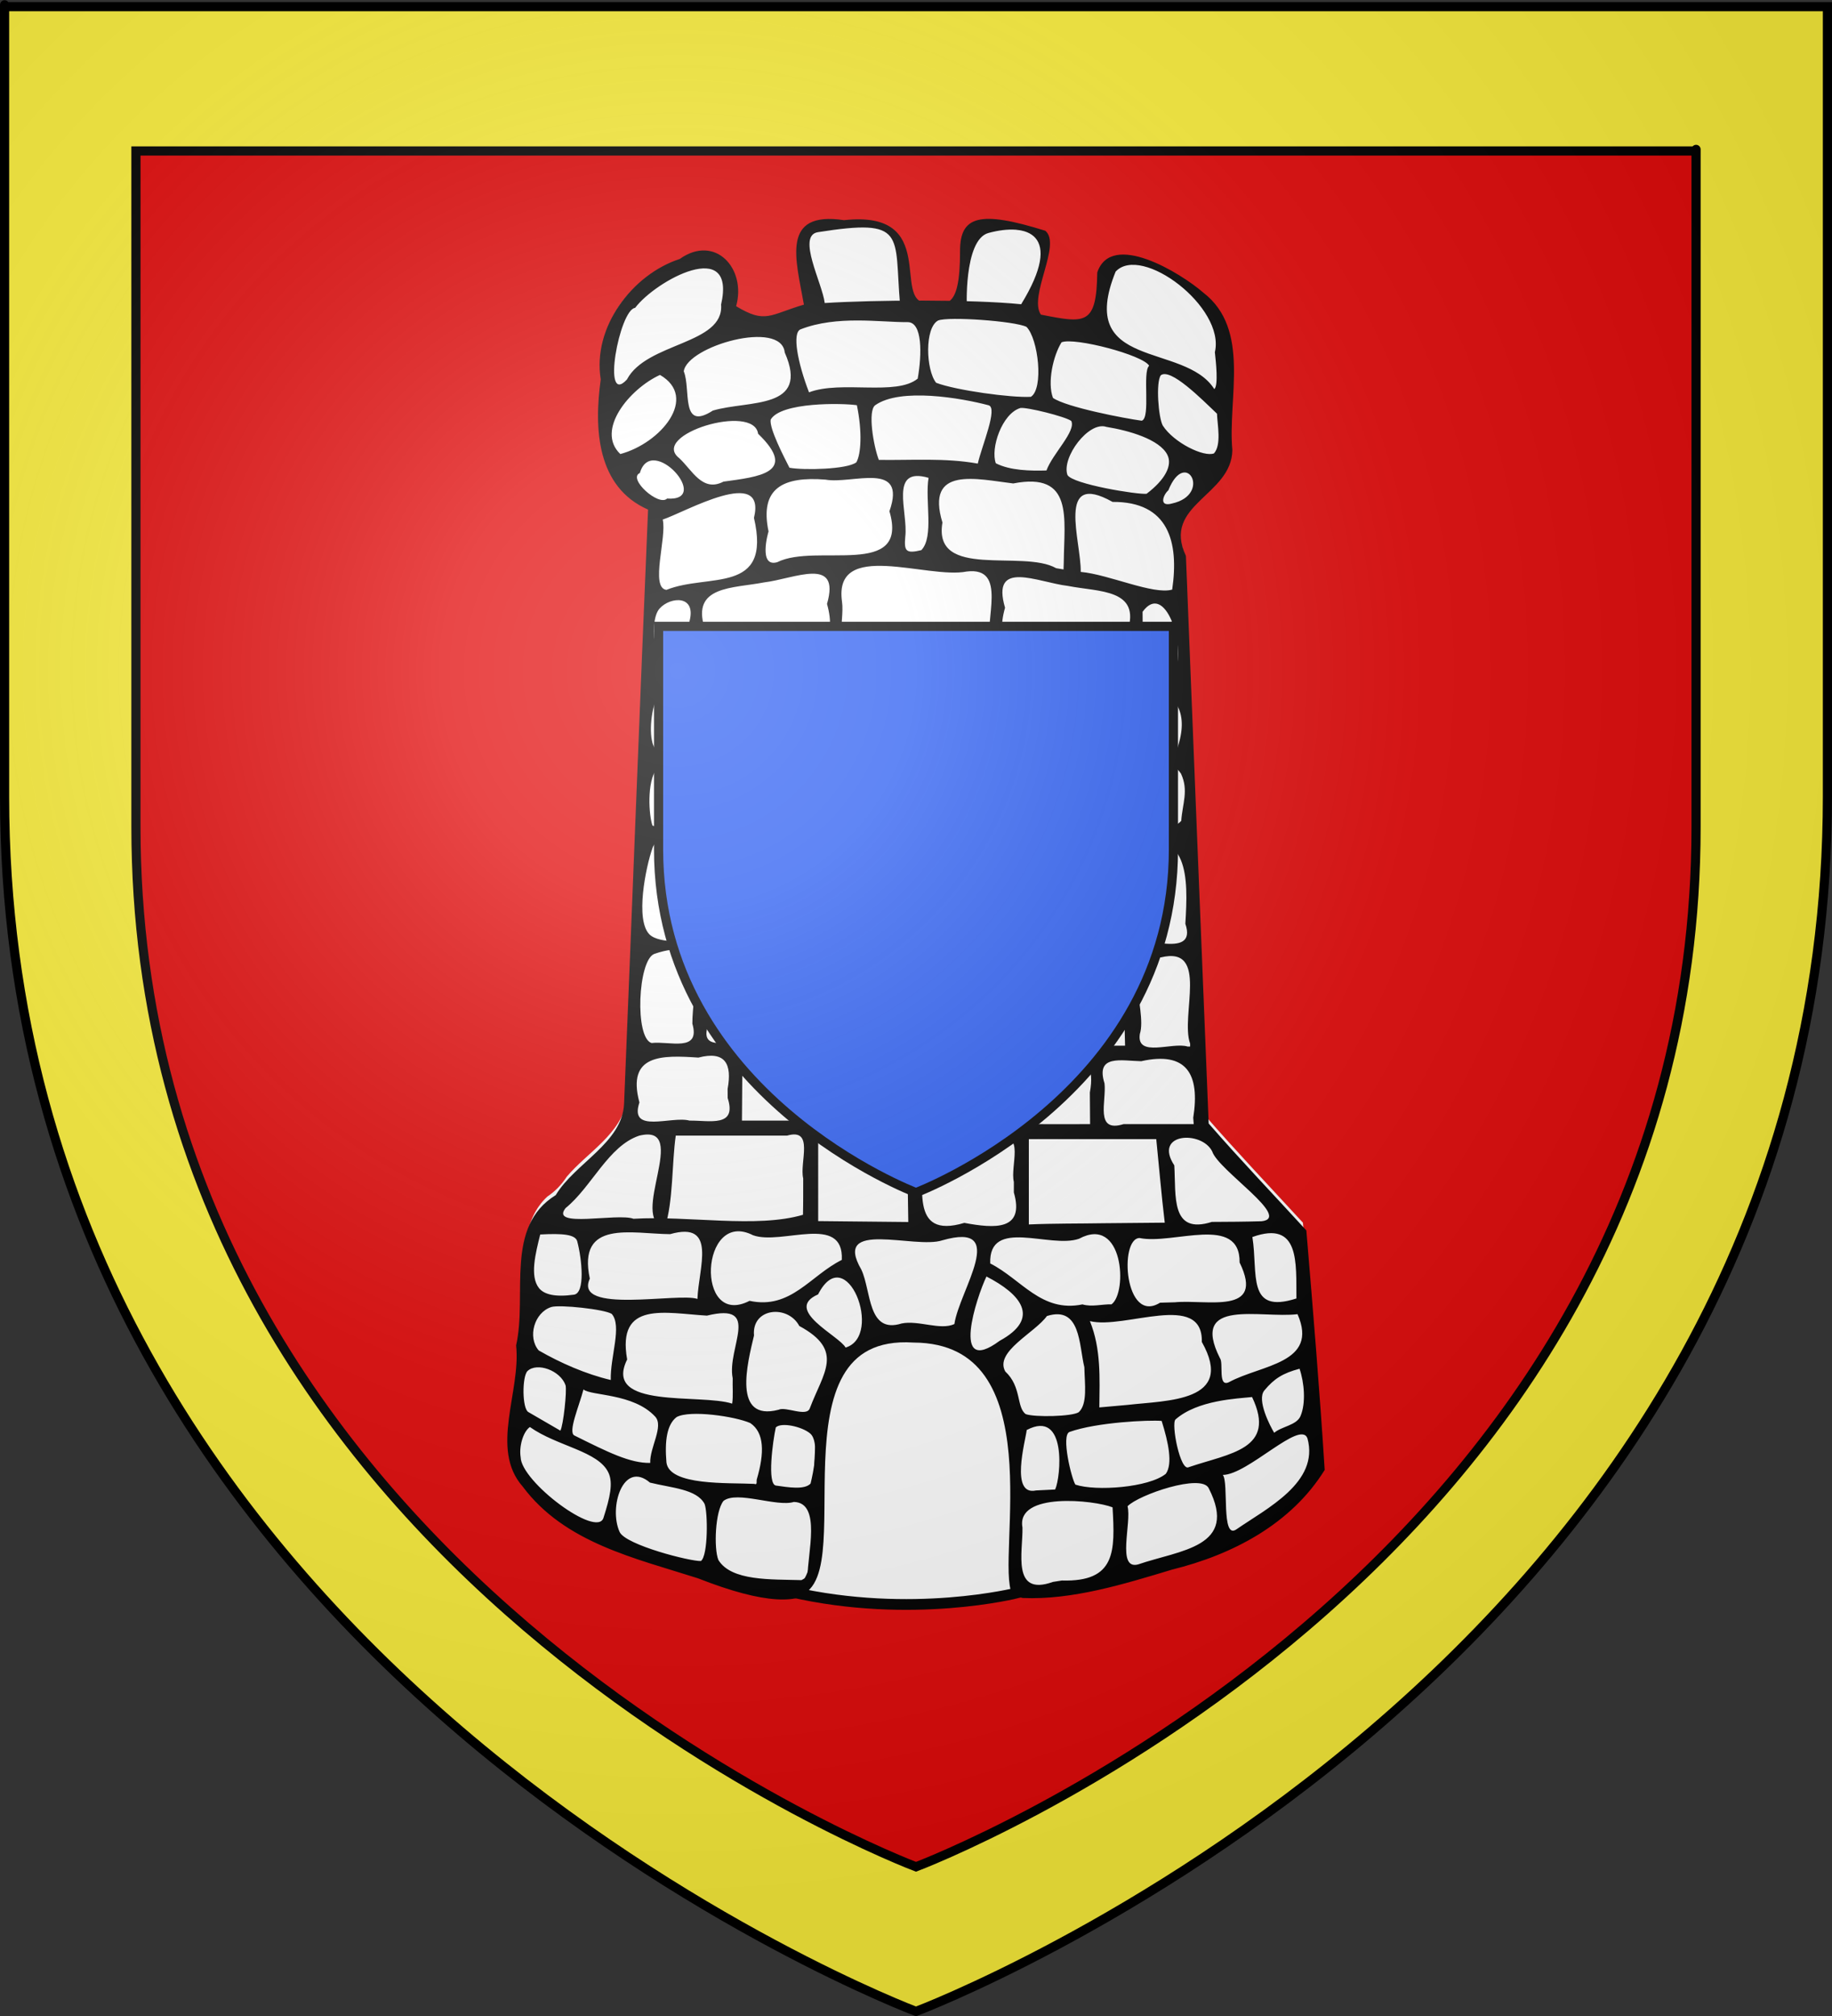 <?xml version="1.0" encoding="UTF-8" standalone="no"?>
<svg
   xmlns:dc="http://purl.org/dc/elements/1.1/"
   xmlns:cc="http://web.resource.org/cc/"
   xmlns:rdf="http://www.w3.org/1999/02/22-rdf-syntax-ns#"
   xmlns:svg="http://www.w3.org/2000/svg"
   xmlns="http://www.w3.org/2000/svg"
   xmlns:xlink="http://www.w3.org/1999/xlink"
   xmlns:sodipodi="http://sodipodi.sourceforge.net/DTD/sodipodi-0.dtd"
   xmlns:inkscape="http://www.inkscape.org/namespaces/inkscape"
   height="660"
   width="600"
   version="1.0"
   id="svg2"
   sodipodi:version="0.32"
   inkscape:version="0.44.1"
   sodipodi:docname="Blason_Leyr_54.svg"
   sodipodi:docbase="L:\blasons"
   inkscape:export-filename="/Users/olivier/Desktop/Blason Rouge/Blason_Vide_3D.png"
   inkscape:export-xdpi="144"
   inkscape:export-ydpi="144">
  <rect width="100%" height="100%" fill="#333333" stroke="none"/>
  <sodipodi:namedview
     inkscape:window-height="712"
     inkscape:window-width="1024"
     inkscape:pageshadow="2"
     inkscape:pageopacity="0.0"
     guidetolerance="10.0"
     gridtolerance="10.0"
     objecttolerance="10.0"
     borderopacity="1.0"
     bordercolor="#666666"
     pagecolor="#ffffff"
     id="base"
     showgrid="false"
     height="660px"
     inkscape:zoom="0.546226"
     inkscape:cx="383.09998"
     inkscape:cy="288.59867"
     inkscape:window-x="-4"
     inkscape:window-y="-4"
     inkscape:current-layer="layer3"
     showguides="true"
     inkscape:guide-bbox="true" />
  <desc
     id="desc4">Flag of Canton of Valais (Wallis)</desc>
  <defs
     id="defs6">
    <linearGradient
       id="linearGradient2893">
      <stop
         style="stop-color:white;stop-opacity:0.314;"
         offset="0"
         id="stop2895" />
      <stop
         id="stop2897"
         offset="0.19"
         style="stop-color:white;stop-opacity:0.251;" />
      <stop
         style="stop-color:#6b6b6b;stop-opacity:0.125;"
         offset="0.6"
         id="stop2901" />
      <stop
         style="stop-color:black;stop-opacity:0.125;"
         offset="1"
         id="stop2899" />
    </linearGradient>
    <linearGradient
       id="linearGradient2885">
      <stop
         id="stop2887"
         offset="0"
         style="stop-color:white;stop-opacity:1;" />
      <stop
         style="stop-color:white;stop-opacity:1;"
         offset="0.229"
         id="stop2891" />
      <stop
         id="stop2889"
         offset="1"
         style="stop-color:black;stop-opacity:1;" />
    </linearGradient>
    <linearGradient
       id="linearGradient2955">
      <stop
         id="stop2867"
         offset="0"
         style="stop-color:#fd0000;stop-opacity:1;" />
      <stop
         style="stop-color:#e77275;stop-opacity:0.659;"
         offset="0.5"
         id="stop2873" />
      <stop
         style="stop-color:black;stop-opacity:0.323;"
         offset="1"
         id="stop2959" />
    </linearGradient>
    <radialGradient
       inkscape:collect="always"
       xlink:href="#linearGradient2955"
       id="radialGradient2961"
       cx="225.524"
       cy="218.901"
       fx="225.524"
       fy="218.901"
       r="300"
       gradientTransform="matrix(-4.167939e-4,2.183,-1.884,-3.599562e-4,615.597,-289.121)"
       gradientUnits="userSpaceOnUse" />
    <polygon
       id="star"
       transform="scale(53,53)"
       points="0,-1 0.588,0.809 -0.951,-0.309 0.951,-0.309 -0.588,0.809 0,-1 " />
    <clipPath
       id="clip">
      <path
         d="M 0,-200 L 0,600 L 300,600 L 300,-200 L 0,-200 z "
         id="path10" />
    </clipPath>
    <radialGradient
       inkscape:collect="always"
       xlink:href="#linearGradient2955"
       id="radialGradient1911"
       gradientUnits="userSpaceOnUse"
       gradientTransform="matrix(-4.167939e-4,2.183,-1.884,-3.599562e-4,615.597,-289.121)"
       cx="225.524"
       cy="218.901"
       fx="225.524"
       fy="218.901"
       r="300" />
    <radialGradient
       inkscape:collect="always"
       xlink:href="#linearGradient2955"
       id="radialGradient2865"
       gradientUnits="userSpaceOnUse"
       gradientTransform="matrix(0,1.749,-1.593,-1.049767e-7,551.788,-191.29)"
       cx="225.524"
       cy="218.901"
       fx="225.524"
       fy="218.901"
       r="300" />
    <radialGradient
       inkscape:collect="always"
       xlink:href="#linearGradient2955"
       id="radialGradient2871"
       gradientUnits="userSpaceOnUse"
       gradientTransform="matrix(0,1.386,-1.323,-5.741131e-8,-158.082,-109.541)"
       cx="225.524"
       cy="218.901"
       fx="225.524"
       fy="218.901"
       r="300" />
    <radialGradient
       inkscape:collect="always"
       xlink:href="#linearGradient2893"
       id="radialGradient3163"
       gradientUnits="userSpaceOnUse"
       gradientTransform="matrix(1.353,0,0,1.349,-77.629,-85.747)"
       cx="221.445"
       cy="226.331"
       fx="221.445"
       fy="226.331"
       r="300" />
    <radialGradient
       gradientTransform="matrix(1.353,0,0,1.349,-77.629,-85.747)"
       gradientUnits="userSpaceOnUse"
       xlink:href="#linearGradient2893"
       id="radialGradient9547"
       fy="226.331"
       fx="221.445"
       r="300"
       cy="226.331"
       cx="221.445" />
    <radialGradient
       gradientTransform="matrix(0,1.386,-1.323,-5.741131e-8,-158.082,-109.541)"
       gradientUnits="userSpaceOnUse"
       xlink:href="#linearGradient2955"
       id="radialGradient9545"
       fy="218.901"
       fx="225.524"
       r="300"
       cy="218.901"
       cx="225.524" />
    <radialGradient
       gradientTransform="matrix(0,1.749,-1.593,-1.049767e-7,551.788,-191.29)"
       gradientUnits="userSpaceOnUse"
       xlink:href="#linearGradient2955"
       id="radialGradient9543"
       fy="218.901"
       fx="225.524"
       r="300"
       cy="218.901"
       cx="225.524" />
    <radialGradient
       gradientTransform="matrix(-4.167939e-4,2.183,-1.884,-3.599562e-4,615.597,-289.121)"
       gradientUnits="userSpaceOnUse"
       xlink:href="#linearGradient2955"
       id="radialGradient9541"
       fy="218.901"
       fx="225.524"
       r="300"
       cy="218.901"
       cx="225.524" />
    <clipPath
       id="clipPath9537">
      <path
         id="path9539"
         d="M 0,-200 L 0,600 L 300,600 L 300,-200 L 0,-200 z " />
    </clipPath>
    <polygon
       id="polygon9535"
       transform="scale(53,53)"
       points="0,-1 0.588,0.809 -0.951,-0.309 0.951,-0.309 -0.588,0.809 0,-1 " />
    <radialGradient
       gradientTransform="matrix(-4.167939e-4,2.183,-1.884,-3.599562e-4,615.597,-289.121)"
       gradientUnits="userSpaceOnUse"
       xlink:href="#linearGradient2955"
       id="radialGradient9533"
       fy="218.901"
       fx="225.524"
       r="300"
       cy="218.901"
       cx="225.524" />
    <linearGradient
       id="linearGradient9525">
      <stop
         id="stop9527"
         offset="0"
         style="stop-color:#fd0000;stop-opacity:1" />
      <stop
         id="stop9529"
         offset="0.5"
         style="stop-color:#e77275;stop-opacity:0.659" />
      <stop
         id="stop9531"
         offset="1"
         style="stop-color:black;stop-opacity:0.323" />
    </linearGradient>
    <linearGradient
       id="linearGradient9517">
      <stop
         id="stop9519"
         offset="0"
         style="stop-color:white;stop-opacity:1" />
      <stop
         id="stop9521"
         offset="0.229"
         style="stop-color:white;stop-opacity:1" />
      <stop
         id="stop9523"
         offset="1"
         style="stop-color:black;stop-opacity:1" />
    </linearGradient>
    <linearGradient
       id="linearGradient9507">
      <stop
         id="stop9509"
         offset="0"
         style="stop-color:white;stop-opacity:0.314" />
      <stop
         id="stop9511"
         offset="0.19"
         style="stop-color:white;stop-opacity:0.251" />
      <stop
         id="stop9513"
         offset="0.6"
         style="stop-color:#6b6b6b;stop-opacity:0.125" />
      <stop
         id="stop9515"
         offset="1"
         style="stop-color:black;stop-opacity:0.125" />
    </linearGradient>
  </defs>
  <g
     inkscape:groupmode="layer"
     id="layer3"
     inkscape:label="Fond écu"
     style="display:inline">
    <path
       id="path2855"
       style="fill:#fcef3c;fill-opacity:1;fill-rule:evenodd;stroke:none;stroke-width:1px;stroke-linecap:butt;stroke-linejoin:miter;stroke-opacity:1"
       d="M 300,658.5 C 300,658.5 598.5,546.18 598.5,260.728 C 598.5,-24.723 598.5,2.176 598.5,2.176 L 1.5,2.176 L 1.5,260.728 C 1.5,546.18 300,658.5 300,658.5 z "
       sodipodi:nodetypes="cccccc" />
    <path
       sodipodi:nodetypes="cccccc"
       d="M 300,611.154 C 300,611.154 555.478,515.022 555.478,270.712 C 555.478,26.403 555.478,49.425 555.478,49.425 L 44.522,49.425 L 44.522,270.712 C 44.522,515.022 300,611.154 300,611.154 z "
       style="fill:#e20909;fill-opacity:1;fill-rule:evenodd;stroke:black;stroke-width:3;stroke-linecap:butt;stroke-linejoin:miter;stroke-opacity:1;stroke-miterlimit:4;stroke-dasharray:none"
       id="path2234" />
    <path
       d="M 272.441,74.214 C 266.69,73.774 262.295,78.674 261.815,84.082 C 260.642,90.995 263.928,93.409 264.214,100.355 C 257.452,104.71 258.351,104.014 250.359,104.306 C 246.019,104.505 239.973,102.723 239.949,97.487 C 241.65,92.065 240.328,86.735 234.176,84.786 C 228.523,82.906 224.037,85.173 218.951,86.728 C 206.417,92.256 196.094,105.201 197.697,119.497 C 197.768,126.098 196.336,132.87 197.372,139.556 C 198.174,149.566 203.733,159.514 213.447,163.102 C 210.554,228.816 208.321,294.566 205.365,360.271 C 203.301,371.425 192.393,377.193 185.61,385.24 C 183.881,387.878 181.857,389.989 179.241,391.753 C 171.04,399.347 171.555,411.614 171.454,421.935 C 171.68,427.609 170.79,433.233 170.311,438.804 C 171.209,451.995 164.139,465.424 169.102,478.259 C 176.443,491.689 190.541,499.728 204.519,504.742 C 215.107,508.314 225.722,512.225 236.797,514.012 C 304.152,544.295 232.77,437.777 300.881,437.341 C 352.834,438.342 316.223,515.652 335.747,519.014 C 355.611,519.427 374.465,512.205 393.265,506.863 C 408.878,501.594 423.793,492.14 432.681,477.916 C 431.008,452.017 428.877,426.15 426.727,400.286 C 416.024,388.641 405.112,377.178 394.723,365.251 C 392.166,303.247 389.741,241.237 387.254,179.23 C 384.245,173.754 385.457,166.719 389.942,162.416 C 394.863,156.855 402.88,152.065 402.39,143.581 C 401.17,129.716 405.206,114.511 397.898,101.817 C 392.79,94.245 384.554,89.333 376.411,85.562 C 371.844,83.665 364.807,81.77 361.527,86.572 C 359.523,89.094 361.881,92.43 361.203,95.412 C 361.281,100.923 356.257,105.031 350.973,105.01 C 344.801,105.47 347.989,106.289 341.953,105.208 C 334.286,98.39 344.023,82.361 341.341,76.5 C 323.48,73.39 318.555,73.114 318.201,76.8 C 317.846,80.487 319.157,88.663 312.182,99.289 C 307.002,99.387 301.826,99.647 296.652,99.909 C 294.279,100.03 296.829,81.346 290.119,74.818 C 284.197,71.627 278.34,74.575 272.441,74.214 z "
       style="fill:white;fill-opacity:1;stroke:none;stroke-width:7;stroke-miterlimit:4;stroke-dasharray:none;stroke-opacity:1"
       id="path8940"
       sodipodi:nodetypes="ccccccccccccccccccccccccccccccccccscccc" />
    <path
       sodipodi:nodetypes="csccsccccccccccsscccccccccccccccccccccccccccsccccccccccccccccccscccccccccccccccccccccccccccccccccccccccccccccccccsccccccccccccccccccccccccccccccccsccccccccscccccsscccscccccccccccccccccccccsscccccccccccccccccccsscccccccccccccccccccccccccccccccsscccccccccccccccccccccccccccccccccccccccccccccccssscccccccccccccccccccccccccccccccccccccsccccccccccccccccccccccccccccccccccsccccscccsccccccccccscccscscccccccccscccccccccccccccccccccccccccccccccccccssccccccccccccc"
       d="M 316.684,100.581 C 316.655,101.819 315.472,78.509 323.732,76.271 C 336.223,72.887 348.722,76.32 334.446,99.606 C 317.985,97.96 286.61,98.18 270.103,99.208 C 269.355,92.76 260.85,77.119 267.884,76.01 C 297.101,71.407 292.803,76.59 294.765,99.569 M 205.327,124.237 C 196.941,133.358 202.853,101.335 208.014,100.784 C 214.771,91.812 241.258,77.41 236.165,99.708 C 237.202,112.835 211.787,112.008 205.327,124.237 z M 397.882,115.309 C 398.211,118.296 399.096,126.249 397.691,127.381 C 387.964,111.949 352.212,121.352 365.385,88.915 C 373.83,79.849 401.388,100.579 397.882,115.309 z M 264.964,128.447 C 261.217,118.718 259.366,108.922 262.206,107.815 C 274.164,103.156 288.324,105.542 297.228,105.459 C 302.169,105.412 301.946,116.013 300.561,123.956 C 293.492,129.734 275.484,124.425 264.964,128.447 z M 336.186,107.01 C 340.074,110.939 341.876,127.22 337.627,129.911 C 331.17,130.28 313.023,127.771 306.593,125.315 C 303.217,121.068 302.777,107.311 307.248,104.922 C 310.603,103.567 332.271,105.088 336.186,107.01 z M 233.471,134.413 C 222.738,141.349 226.357,127.454 223.941,121.565 C 225.08,113.265 255.926,104.53 257.011,115.397 C 265.334,134.294 245.235,130.937 233.471,134.413 z M 376.359,119.74 C 374.04,121.776 376.956,136.84 373.929,137.736 C 368.226,136.965 349.19,133.3 344.864,130.271 C 342.939,125.212 344.953,116.364 347.676,112.058 C 351.958,110.359 374.442,116.254 376.359,119.74 z M 203.163,148.645 C 194.966,140.854 206.205,127.275 216.152,122.742 C 228.876,130.107 216.462,145.074 203.163,148.645 z M 398.576,135.439 C 398.717,139.156 400.1,145.599 397.594,148.432 C 394.296,149.729 384.465,144.978 380.816,139.315 C 379.397,136.721 378.49,125.155 380.181,122.854 C 383.41,120.415 393.461,130.566 398.576,135.439 z M 323.763,132.676 C 326.928,133.518 321.569,145.909 320.236,151.774 C 309.534,149.851 298.635,150.718 287.822,150.559 C 286.095,146.065 284.091,134.452 286.661,132.644 C 294.893,126.854 314.822,130.301 323.763,132.676 z M 280.47,151.343 C 277.518,153.698 263.064,153.976 258.555,153.125 C 256.755,149.593 251.855,140.163 252.415,137.348 C 255.799,131.602 275.756,131.95 280.637,132.654 C 282.419,141.245 282.027,148.635 280.47,151.343 z M 342.727,154.028 C 337.442,154.178 330.845,154.059 326.146,151.671 C 324.335,146.767 328.17,135.393 334.17,133.576 C 336.19,133.219 348.858,136.35 350.844,137.805 C 352.514,141.141 344.678,148.591 342.727,154.028 z M 236.935,157.681 C 230.03,161.261 226.69,153.885 222.46,149.994 C 212.677,142.369 246.888,131.836 248.289,142.006 C 261.607,154.848 248.389,156.091 236.935,157.681 z M 375.523,161.65 C 372.74,162.006 351.136,158.498 349.591,155.473 C 347.621,149.78 356.555,137.775 362.354,139.756 C 369.637,140.93 379.789,143.804 382.336,148.921 C 384.015,152.295 381.703,156.949 375.523,161.65 z M 218.481,163.215 C 215.742,165.923 205.438,156.621 209.562,154.863 C 213.368,141.69 233.464,164.279 218.481,163.215 z M 383.875,164.83 C 379.425,166.083 380.949,161.98 382.649,160.516 C 388.288,146.421 397.093,161.911 383.875,164.83 z M 301.747,180.108 C 296.545,181.373 296.091,180.284 296.488,175.687 C 297.489,167.717 290.99,152.606 304.115,156.438 C 302.882,163.847 305.966,175.736 301.747,180.108 z M 254.562,184.048 C 248.299,185.891 251.563,174.276 251.711,174.005 C 248.699,159.717 256.531,155.924 270.355,157.018 C 278.965,158.624 297.199,150.604 291.3,167.376 C 297.827,189.575 267.303,177.655 254.562,184.048 z M 348.397,184.077 L 348.397,184.077 L 348.318,186.424 L 345.903,186.017 C 334.981,179.78 305.451,189.88 308.66,171.069 C 303.023,152.467 319.84,156.836 331.848,158.275 C 351.743,154.391 348.503,169.757 348.397,184.077 z M 218.262,193.117 C 212.824,192.445 218.458,175.818 217.045,170.097 C 224.25,167.738 251.127,152.204 246.933,169.553 C 252.819,194.841 231.894,187.574 218.262,193.117 z M 383.903,193.025 C 377.709,194.808 363.203,188.065 353.948,187.229 C 354.165,177.372 345.642,153.81 364.377,164.317 C 382.706,164.19 386.186,177.387 383.903,193.025 z M 302.649,211.86 C 296.292,211.862 289.935,211.878 283.579,211.943 C 271.705,216.462 276.789,203.633 275.761,196.931 C 272.912,176.437 303.721,189.69 316.62,187.101 C 330.176,185.463 322.253,203.186 324.253,211.86 C 317.052,211.86 309.85,211.86 302.649,211.86 z M 233.76,215.903 C 227.908,219.274 231.899,208.226 230.729,205.515 C 226.454,191.735 240.038,192.651 250.268,190.664 C 260.112,189.498 275.427,181.894 270.852,197.714 C 277.653,221.951 247.44,210.253 233.76,215.903 z M 369.284,206.664 C 368.144,209.738 372.424,221.742 365.098,216.821 C 351.379,211.875 322.514,222.569 329.161,198.951 C 324.471,182.962 339.886,190.661 349.744,191.819 C 359.947,193.828 373.72,192.748 369.284,206.664 z M 221.203,218.82 C 211.821,223.181 215.352,218.431 214.657,211.693 C 213.847,207.632 213.865,201.61 216.039,199.201 C 219.591,195.264 228.226,194.714 225.776,203.538 C 224.515,208.828 229.14,218.486 221.203,218.82 z M 384.875,219.87 C 384.618,224.138 377.327,218.636 374.335,218.595 C 374.292,212.493 374.249,206.392 374.206,200.29 C 381.549,190.13 388.442,211.215 384.875,219.87 z M 296.831,237.406 C 296.35,235.732 288.858,240.089 289.933,236.544 C 291.586,230.34 284.37,215.613 294.744,217.922 C 299.59,219.346 310.701,214.671 310.575,220.937 C 312.123,232.67 310.62,240.889 296.831,237.406 z M 255.265,240.733 C 249.204,243.632 254.12,232.463 252.378,230.429 C 246.739,215.561 260.167,218.136 270.372,217.588 C 283.097,214.703 287.702,220.29 284.891,233.061 C 285.934,245.406 263.349,236.364 255.265,240.733 z M 347.634,231.583 C 347.634,232.651 347.634,233.718 347.634,234.786 C 350.533,250.252 327.032,236.723 318.244,239.687 C 310.964,238.251 317.083,224.56 315.658,217.852 C 326.966,221.69 354.387,211.247 347.634,231.583 z M 217.884,245.491 C 210.118,250.347 212.773,221.92 220.041,224.568 C 232.069,221.63 254.884,211.128 247.471,232.854 C 251.328,249.367 226.958,239.306 217.884,245.491 z M 385.919,243.973 C 384.666,251.469 363.632,240.653 355.982,242.902 C 347.994,241.618 355.157,225.244 352.542,220.339 C 367.626,222.59 392.654,221.662 385.919,243.973 z M 240.803,268.328 C 220.386,271.849 232.772,258.587 229.241,248.231 C 247.052,246.61 266.19,244.98 284.034,243.759 C 290.445,242.907 297.212,241.975 297.648,243.787 C 298.914,249.045 299.806,258.756 299.994,268.725 C 293.663,268.725 287.332,267.23 281.001,267.23 C 281.001,267.23 258.43,266.466 240.803,268.328 z M 371.112,269.808 L 371.112,269.808 L 370.885,270.702 L 367.944,270.551 C 367.944,270.551 330.55,269.136 330.55,269.136 C 324.815,271.857 309.171,271.791 305.461,267.68 C 301.486,263.276 303.725,251.842 304.166,243.707 C 320.95,244.694 337.691,246.351 354.438,247.847 C 371.886,244.571 372.048,255.327 371.112,269.808 z M 221.177,269.053 C 219.325,269.947 214.377,270.946 213.673,270.218 C 212.532,266.907 211.774,256.282 215.019,251.697 C 216.724,249.288 220.125,248.097 223.026,250.274 C 227.495,253.627 225.817,270.508 221.177,269.053 z M 386.782,253.271 C 389.373,258.774 387.234,263.223 386.87,268.738 C 383.981,271.789 378.125,272.543 375.482,270.174 C 372.17,267.206 372.833,256.602 374.825,252.458 C 377.859,247.166 384.013,249.12 386.782,253.271 z M 310.55,298.096 L 310.565,298.869 C 314.326,311.151 300.53,304.494 293.529,305.096 C 283.785,305.09 292.801,286.637 289.829,280.059 C 287.534,271.193 298.5,275.942 303.716,274.787 C 316.22,272.103 307.632,290.997 310.55,298.096 z M 262.719,305.635 C 256.406,304.568 248.809,308.303 240.972,304.98 C 238.109,301.128 240.016,282.962 239.237,275.087 C 257.877,270.197 266.929,274.7 285.026,273.632 C 288.103,278.49 284.577,294.728 284.356,305.277 C 277.144,305.396 269.931,305.516 262.719,305.635 z M 359.864,299.395 C 359.698,302.001 359.94,304.671 359.428,307.245 C 345.866,306.921 330.463,307.892 317.553,306.161 C 314.527,303.84 314.962,298.044 315.359,292.286 C 315.968,286.734 313.229,277.908 316.588,275.049 C 359.208,279.796 357.876,260.514 359.864,299.395 z M 232.499,305.608 C 227.223,308.824 215.903,309.05 212.735,305.933 C 207.967,301.242 211.479,283.881 213.709,277.606 C 215.586,272.322 224.196,273.209 232.663,274.272 C 235.327,278.861 239.333,301.443 232.499,305.608 z M 388.215,302.426 C 392.425,314.742 371.977,305.632 366.355,307.463 C 366.362,301.617 359.303,275.812 369.644,275.526 C 389.524,270.825 389.141,287.244 388.215,302.426 z M 261.093,340.811 C 256.197,341.463 251.229,341.03 246.306,341.178 C 241.306,339.711 229.326,345.05 231.659,336.431 C 234.101,326.517 225.44,305.557 243.547,310.976 C 266.156,303.31 259.601,325.969 261.093,340.811 z M 226.798,333.167 L 226.779,334.085 L 226.756,335.139 C 229.5,344.599 219.216,340.751 213.399,341.466 C 207.826,339.815 208.914,314.493 214.239,312.311 C 231.686,306.236 227.406,321.132 226.798,333.167 z M 296.28,311.792 C 298.141,314.581 300.065,339.536 296.667,340.656 C 288.691,342.261 270.087,343.865 266.394,339.694 C 262.511,335.307 262.378,314.763 265.053,311.482 C 269.319,306.249 289.887,308.79 296.28,311.792 z M 368.301,335.477 C 368.358,337.762 368.415,340.047 368.472,342.332 C 359.525,342.311 350.577,342.388 341.63,342.26 C 339.682,337.507 335.749,318.19 342.171,312.435 C 345.119,310.423 361.898,310.09 365.23,312.497 C 369.912,316.576 368.611,326.595 368.301,335.477 z M 389.785,341.683 L 389.778,342.621 L 388.967,342.621 C 383.951,341.051 372.159,346.403 373.304,338.54 C 375.935,330.437 365.88,309.598 380.138,313.449 C 396.228,309.466 386.46,332.599 389.785,341.683 z M 333.211,341.477 C 328.592,343.473 310.642,344.07 305.424,342.238 C 298.915,337.642 304.84,321.401 303.85,312.312 C 313.048,311.855 328.374,308.387 333.947,313.95 C 338.257,319.758 336.674,335.859 333.211,341.477 z M 285.688,360.878 C 285.629,362.875 285.569,364.871 285.51,366.868 C 271.339,366.868 257.168,366.868 242.997,366.868 C 243.05,359.94 243.103,353.013 243.155,346.085 C 253.993,346.104 264.83,346.052 275.666,345.867 C 287.694,342.362 287.54,350.738 285.688,360.878 z M 238.299,356.498 C 238.307,357.493 238.314,358.489 238.322,359.485 C 241.431,369.165 232.384,366.781 225.827,366.868 C 219.973,365.235 205.918,371.367 209.417,360.925 C 205.181,345.095 216.804,345.426 228.728,346.236 C 237.517,343.95 239.813,348.282 238.299,356.498 z M 309.089,348.917 C 310.851,354.243 310.59,361.15 309.273,366.789 C 308.78,368.905 295.157,367.982 292.533,366.442 C 288.644,364.158 289.652,355.407 291.245,347.759 C 296.559,342.974 307.214,343.253 309.089,348.917 z M 390.797,365.93 L 390.877,366.971 L 390.957,368.023 C 383.292,368.023 375.627,368.023 367.962,368.023 C 358.444,370.956 362.425,360.493 361.736,354.664 C 358.753,345.127 367.253,347.295 373.748,347.419 C 388.614,344.102 393.063,351.562 390.797,365.93 z M 356.937,357.678 C 356.963,361.126 356.989,364.574 357.016,368.023 C 347.235,367.991 337.451,368.12 327.672,367.865 C 311.545,372.235 313.652,358.5 313.967,347.038 C 325.1,346.97 336.233,347.16 347.366,347.243 C 356.138,345.15 358.461,349.494 356.937,357.678 z M 263.058,385.775 C 263.051,389.751 263.08,393.727 262.984,397.702 C 247.75,402.177 225.434,397.919 207.486,399.007 C 202.203,397.033 179.921,402.205 185.235,395.506 C 193.736,388.632 199.274,375.115 209.37,371.79 C 226.492,367.608 205.508,399.573 217.793,401.702 C 220.533,393.136 220.021,380.717 221.321,371.775 C 233.475,371.775 245.63,371.775 257.785,371.775 C 266.815,369.17 261.788,380.621 263.058,385.775 z M 413.216,399.81 C 407.781,399.978 402.341,400.003 396.903,400.029 C 383.338,404.303 385.191,391.546 384.595,381.53 C 377.587,370.796 393.603,370.055 397.008,376.951 C 398.972,383.111 423.304,398.703 413.216,399.81 z M 297.264,386.424 C 297.335,390.971 297.405,395.517 297.475,400.063 C 287.639,399.948 277.802,399.856 267.966,399.766 C 267.966,391.139 267.966,382.512 267.966,373.885 C 275.518,370.5 304.668,367.754 297.264,386.424 z M 361.593,400.461 C 353.382,400.601 345.16,400.506 336.954,400.865 C 336.954,391.553 336.954,382.242 336.954,372.93 C 350.866,372.93 364.777,372.93 378.688,372.93 C 379.62,382.046 380.373,391.184 381.47,400.282 C 374.844,400.342 368.219,400.402 361.593,400.461 z M 332.047,386.929 C 332.047,388.08 332.047,389.231 332.047,390.382 C 335.639,402.886 325.842,402.224 315.827,400.348 C 297.412,405.865 303.024,387.415 302.018,375.713 C 303.439,368.147 319.468,375.026 326.774,372.93 C 335.803,370.324 330.776,381.776 332.047,386.929 z M 176.925,404.152 C 184.255,403.747 188.451,404.126 189.049,406.385 C 190.585,412.2 191.727,423.332 187.973,423.852 C 181.813,424.706 178.182,423.792 176.512,421.679 C 173.46,417.821 175.386,410.345 176.925,404.152 z M 424.591,425.095 C 408.138,430.383 412.1,416.865 410.168,404.978 C 425.834,399.364 424.452,413.585 424.591,425.095 z M 228.422,425.248 C 222.363,423.067 187.697,430.381 193.172,418.609 C 189.006,399.109 206.937,403.951 219.469,404.039 C 235.056,399.62 228.768,415.075 228.422,425.248 z M 245.484,425.868 C 227.572,435.081 229.307,395.585 246.62,404.39 C 255.923,407.805 276.437,397.141 275.699,412.475 C 265.397,417.565 258.986,428.797 245.484,425.868 z M 384.76,426.347 L 384.76,426.347 L 382.265,426.414 L 379.922,426.483 C 368.312,433.7 366.447,405.444 373.211,405.303 C 384.219,407.592 406.172,397.407 405.989,413.324 C 414.468,430.713 395.217,425.322 384.76,426.347 z M 364.036,427.016 C 360.89,426.941 357.613,427.941 354.524,427.035 C 341.083,429.812 334.566,418.832 324.314,413.63 C 323.756,398.413 343.975,408.89 353.392,405.544 C 367.938,397.717 369.386,423.076 364.036,427.016 z M 312.572,433.475 C 307.962,435.61 300.846,432.149 295.308,433.278 C 284.072,436.811 285.41,422.661 282.089,415.627 C 272.415,398.999 299.622,409.031 308.607,406.061 C 330.684,399.733 314.156,422.494 312.572,433.475 z M 276.937,441.169 C 274.9,437.321 256.381,428.826 267.931,423.759 C 277.169,405.709 289.528,437.436 276.937,441.169 z M 327.394,438.96 C 311.147,450.969 319.871,424.581 323.075,417.905 C 334.256,423.636 341.036,431.525 327.394,438.96 z M 200.032,451.782 C 191.95,449.897 183.484,446.176 176.438,442.108 C 172.687,437.775 174.984,429.667 180.562,427.895 C 183.222,427.051 198.011,428.617 200.353,430.153 C 203.803,434.118 199.825,444.111 200.032,451.782 z M 402.517,452.488 C 398.749,454.333 400.804,446.146 399.533,444.614 C 389.524,424.717 412.961,431.706 424.954,430.235 C 432.051,446.389 412.995,446.783 402.517,452.488 z M 239.969,451.227 C 239.868,453.931 240.177,457.114 239.794,459.523 C 229.487,456.152 197.276,461.48 205.4,445.07 C 201.955,425.723 217.87,429.912 231.528,430.712 C 249.667,426.259 237.968,441.284 239.969,451.227 z M 369.284,459.94 C 366.204,460.204 363.124,460.467 360.047,460.764 C 360.143,451.181 360.651,441.597 356.951,432.505 C 368.331,435.33 394.004,422.608 393.614,439.329 C 404.697,458.994 382.27,458.436 369.284,459.94 z M 265.227,461.042 C 264.2,464.022 257.328,460.346 254.976,461.53 C 239.789,465.463 244.816,446.182 246.944,437.237 C 246.147,428.068 258.071,427.055 261.773,434.098 C 276.667,442.151 269.655,449.29 265.227,461.042 z M 353.304,462.322 C 351.175,463.766 338.815,464.019 335.935,462.954 C 332.846,460.695 334.631,453.999 329.251,449.009 C 325.605,442.533 338.941,436.347 342.879,430.841 C 353.982,427.363 353.36,440.375 355.139,447.604 C 355.255,453.154 356.24,459.608 353.304,462.322 z M 185.226,453.509 C 185.714,455.369 184.492,466.646 183.532,468.367 L 173.026,462.272 C 170.983,461.086 170.974,450.654 172.76,448.855 C 175.853,445.906 183.508,448.614 185.226,453.509 z M 425.927,463.607 C 424.647,466.626 419.699,466.993 417.314,469.071 C 415.956,466.844 411.532,458.29 414.081,455.215 C 417.282,451.353 420.105,449.572 425.615,448.098 C 427.137,452.56 427.767,459.27 425.927,463.607 z M 214.573,463.766 C 217.501,466.929 212.756,473.878 212.956,478.93 C 206.384,479.075 199.009,475.372 188.118,469.952 C 185.915,468.856 189.739,460.17 191.091,454.873 C 193.542,457.016 207.447,456.067 214.573,463.766 z M 389.335,480.323 C 386.559,481.917 383.483,466.033 384.994,464.702 C 392.201,458.35 405.154,457.888 410.067,457.364 C 418.251,474.526 402.721,475.75 389.335,480.323 z M 247.868,484.278 C 247.655,484.857 248.188,486.281 247.033,485.794 C 238.547,485.373 219.197,486.473 218.267,478.774 C 217.663,471.728 218.407,466.373 221.591,463.926 C 225.945,461.518 240.788,463.696 245.715,465.88 C 250.356,468.996 250.401,475.662 247.868,484.278 z M 381.824,482.491 C 376.272,487.017 358.904,488.272 352.209,486.04 C 350.976,484.278 347.421,469.808 350.296,468.785 C 359.242,465.605 376.284,464.834 380.454,465.18 C 382.708,472.34 384.117,479.257 381.824,482.491 z M 254.083,467.308 C 255.907,465.517 262.681,467.043 265.33,469.291 C 268.522,471.999 266.328,482.178 265.469,485.695 C 263.467,487.814 258.221,486.922 254.14,486.348 C 251.153,485.929 253.136,471.567 254.083,467.308 z M 345.573,487.633 L 345.573,487.633 L 339.289,487.947 C 330.724,489.809 335.835,471.763 336.263,468.156 C 349.543,461.17 347.439,483.673 345.573,487.633 z M 197.646,496.907 C 195.553,503.723 170.612,485.073 170.516,477.023 C 169.973,473.833 171.168,468.887 173.538,467.177 C 182.517,473.533 196.044,475.029 199.303,482.196 C 200.83,485.554 199.801,490.171 197.646,496.907 z M 404.932,500.686 C 399.836,504.187 402.521,485.263 400.481,482.865 C 408.672,482.814 425.884,464.684 428.2,470.874 C 432.196,485.332 414.746,493.878 404.932,500.686 z M 230.744,492.329 C 231.849,495.032 231.938,509.26 229.569,511.041 C 226.246,511.237 204.94,505.823 202.941,501.552 C 199.262,493.46 204.143,477.958 212.871,485.379 C 220.036,487.144 228.153,487.504 230.744,492.329 z M 372.706,512.172 C 365.622,513.998 370.692,498.436 369.284,493.125 C 372.812,489.393 393.621,482.23 395.895,487.267 C 405.718,506.589 386.477,507.43 372.706,512.172 z M 264.502,516.202 L 264.502,516.202 L 262.481,517.306 C 252.525,517.009 239.505,517.663 235.27,510.693 C 233.739,506.87 234.224,494.702 236.968,491.351 C 241.423,487.953 254.372,493.432 259.995,491.709 C 269.163,491.908 264.371,508.937 264.502,516.202 z M 364.376,493.476 C 365.198,507.846 365.512,517.941 347.779,517.43 L 344.838,517.892 C 331.188,522.776 335.064,507.908 334.867,500.066 C 332.743,488.368 358.394,491.085 364.376,493.476 z M 334.946,523.153 C 351.208,523.863 368.296,518.554 383.87,513.858 C 403.649,508.973 422.852,498.968 433.85,481.232 C 432.193,455.078 430.035,428.938 427.842,402.82 C 417.517,391.533 406.195,379.699 395.854,367.818 C 393.311,305.874 390.877,243.927 388.4,181.981 C 380.419,165.133 403.42,162.34 403.609,147.324 C 402.037,130.417 409.72,107.859 394.11,95.812 C 386.68,89.343 363.967,75.448 359.364,89.21 C 359.124,106.563 355.496,105.895 340.888,102.993 C 336.788,96.904 347.757,80.035 342.347,75.546 C 320.791,68.798 314.4,70.712 314.425,82.208 C 314.469,102.708 309.288,99.262 303.506,99.144 C 291.944,98.909 307.943,68.626 276.424,72.079 C 255.546,68.945 260.687,85.026 263.291,99.729 C 252.06,103.031 250.761,106.091 241.091,100.25 C 244.536,87.897 234.205,76.577 222.647,84.77 C 207.086,89.841 193.967,107.091 196.745,124.216 C 194.504,140.407 195.451,159.463 212.249,166.83 C 209.488,231.678 207.057,296.542 204.387,361.394 C 203.79,374.164 188.28,380.826 182.011,391.257 C 165.13,401.667 172.775,423.833 169.035,440.464 C 170.658,455.524 160.321,474.37 171.196,486.674 C 184.911,505.075 207.936,510.103 228.564,516.698 C 317.741,551.635 228.703,443.711 300.89,437.633 C 354.183,446.11 315.808,519.738 334.946,523.153 z "
       style="fill:black;fill-opacity:1;stroke:none;stroke-opacity:1"
       id="path8942" />
    <path
       style="fill:white;fill-opacity:1;fill-rule:evenodd;stroke:black;stroke-width:3.515;stroke-linecap:butt;stroke-linejoin:miter;stroke-miterlimit:4;stroke-dasharray:none;stroke-opacity:1"
       d="M 258.834,521.08 C 298.618,530.286 333.207,521.465 333.207,521.465 C 327.627,510.77 347.108,438.061 299.264,437.769 C 248.117,434.515 281.848,521.617 258.834,521.08 z "
       id="path15206"
       sodipodi:nodetypes="cccc" />
    <path
       id="path4899"
       style="fill:#2b5df2;fill-opacity:1;fill-rule:evenodd;stroke:black;stroke-width:3;stroke-linecap:butt;stroke-linejoin:miter;stroke-miterlimit:4;stroke-dasharray:none;stroke-opacity:1"
       d="M 300,390.433 C 300,390.433 384.31,358.708 384.31,278.084 C 384.31,197.46 384.31,205.057 384.31,205.057 L 215.69,205.057 L 215.69,278.084 C 215.69,358.708 300,390.433 300,390.433 z "
       sodipodi:nodetypes="cccccc" />
  </g>
  <g
     inkscape:groupmode="layer"
     id="layer4"
     inkscape:label="Meubles" />
  <g
     inkscape:groupmode="layer"
     id="layer2"
     inkscape:label="Reflet final"
     sodipodi:insensitive="true">
    <path
       sodipodi:nodetypes="cccccc"
       d="M 300,658.5 C 300,658.5 598.5,546.18 598.5,260.728 C 598.5,-24.723 598.5,2.176 598.5,2.176 L 1.5,2.176 L 1.5,260.728 C 1.5,546.18 300,658.5 300,658.5 z "
       style="opacity:1;fill:url(#radialGradient3163);fill-opacity:1;fill-rule:evenodd;stroke:none;stroke-width:1px;stroke-linecap:butt;stroke-linejoin:miter;stroke-opacity:1"
       id="path2875"
       inkscape:export-xdpi="144"
       inkscape:export-ydpi="144" />
  </g>
  <g
     inkscape:groupmode="layer"
     id="layer1"
     inkscape:label="Contour final"
     sodipodi:insensitive="true">
    <path
       sodipodi:nodetypes="cccccc"
       d="M 300,658.5 C 300,658.5 1.5,546.18 1.5,260.728 C 1.5,-24.723 1.5,2.176 1.5,2.176 L 598.5,2.176 L 598.5,260.728 C 598.5,546.18 300,658.5 300,658.5 z "
       style="opacity:1;fill:none;fill-opacity:1;fill-rule:evenodd;stroke:#000000;stroke-width:3;stroke-linecap:butt;stroke-linejoin:miter;stroke-miterlimit:4;stroke-dasharray:none;stroke-opacity:1"
       id="path1411"
       inkscape:export-xdpi="144"
       inkscape:export-ydpi="144" />
  </g>
</svg>
